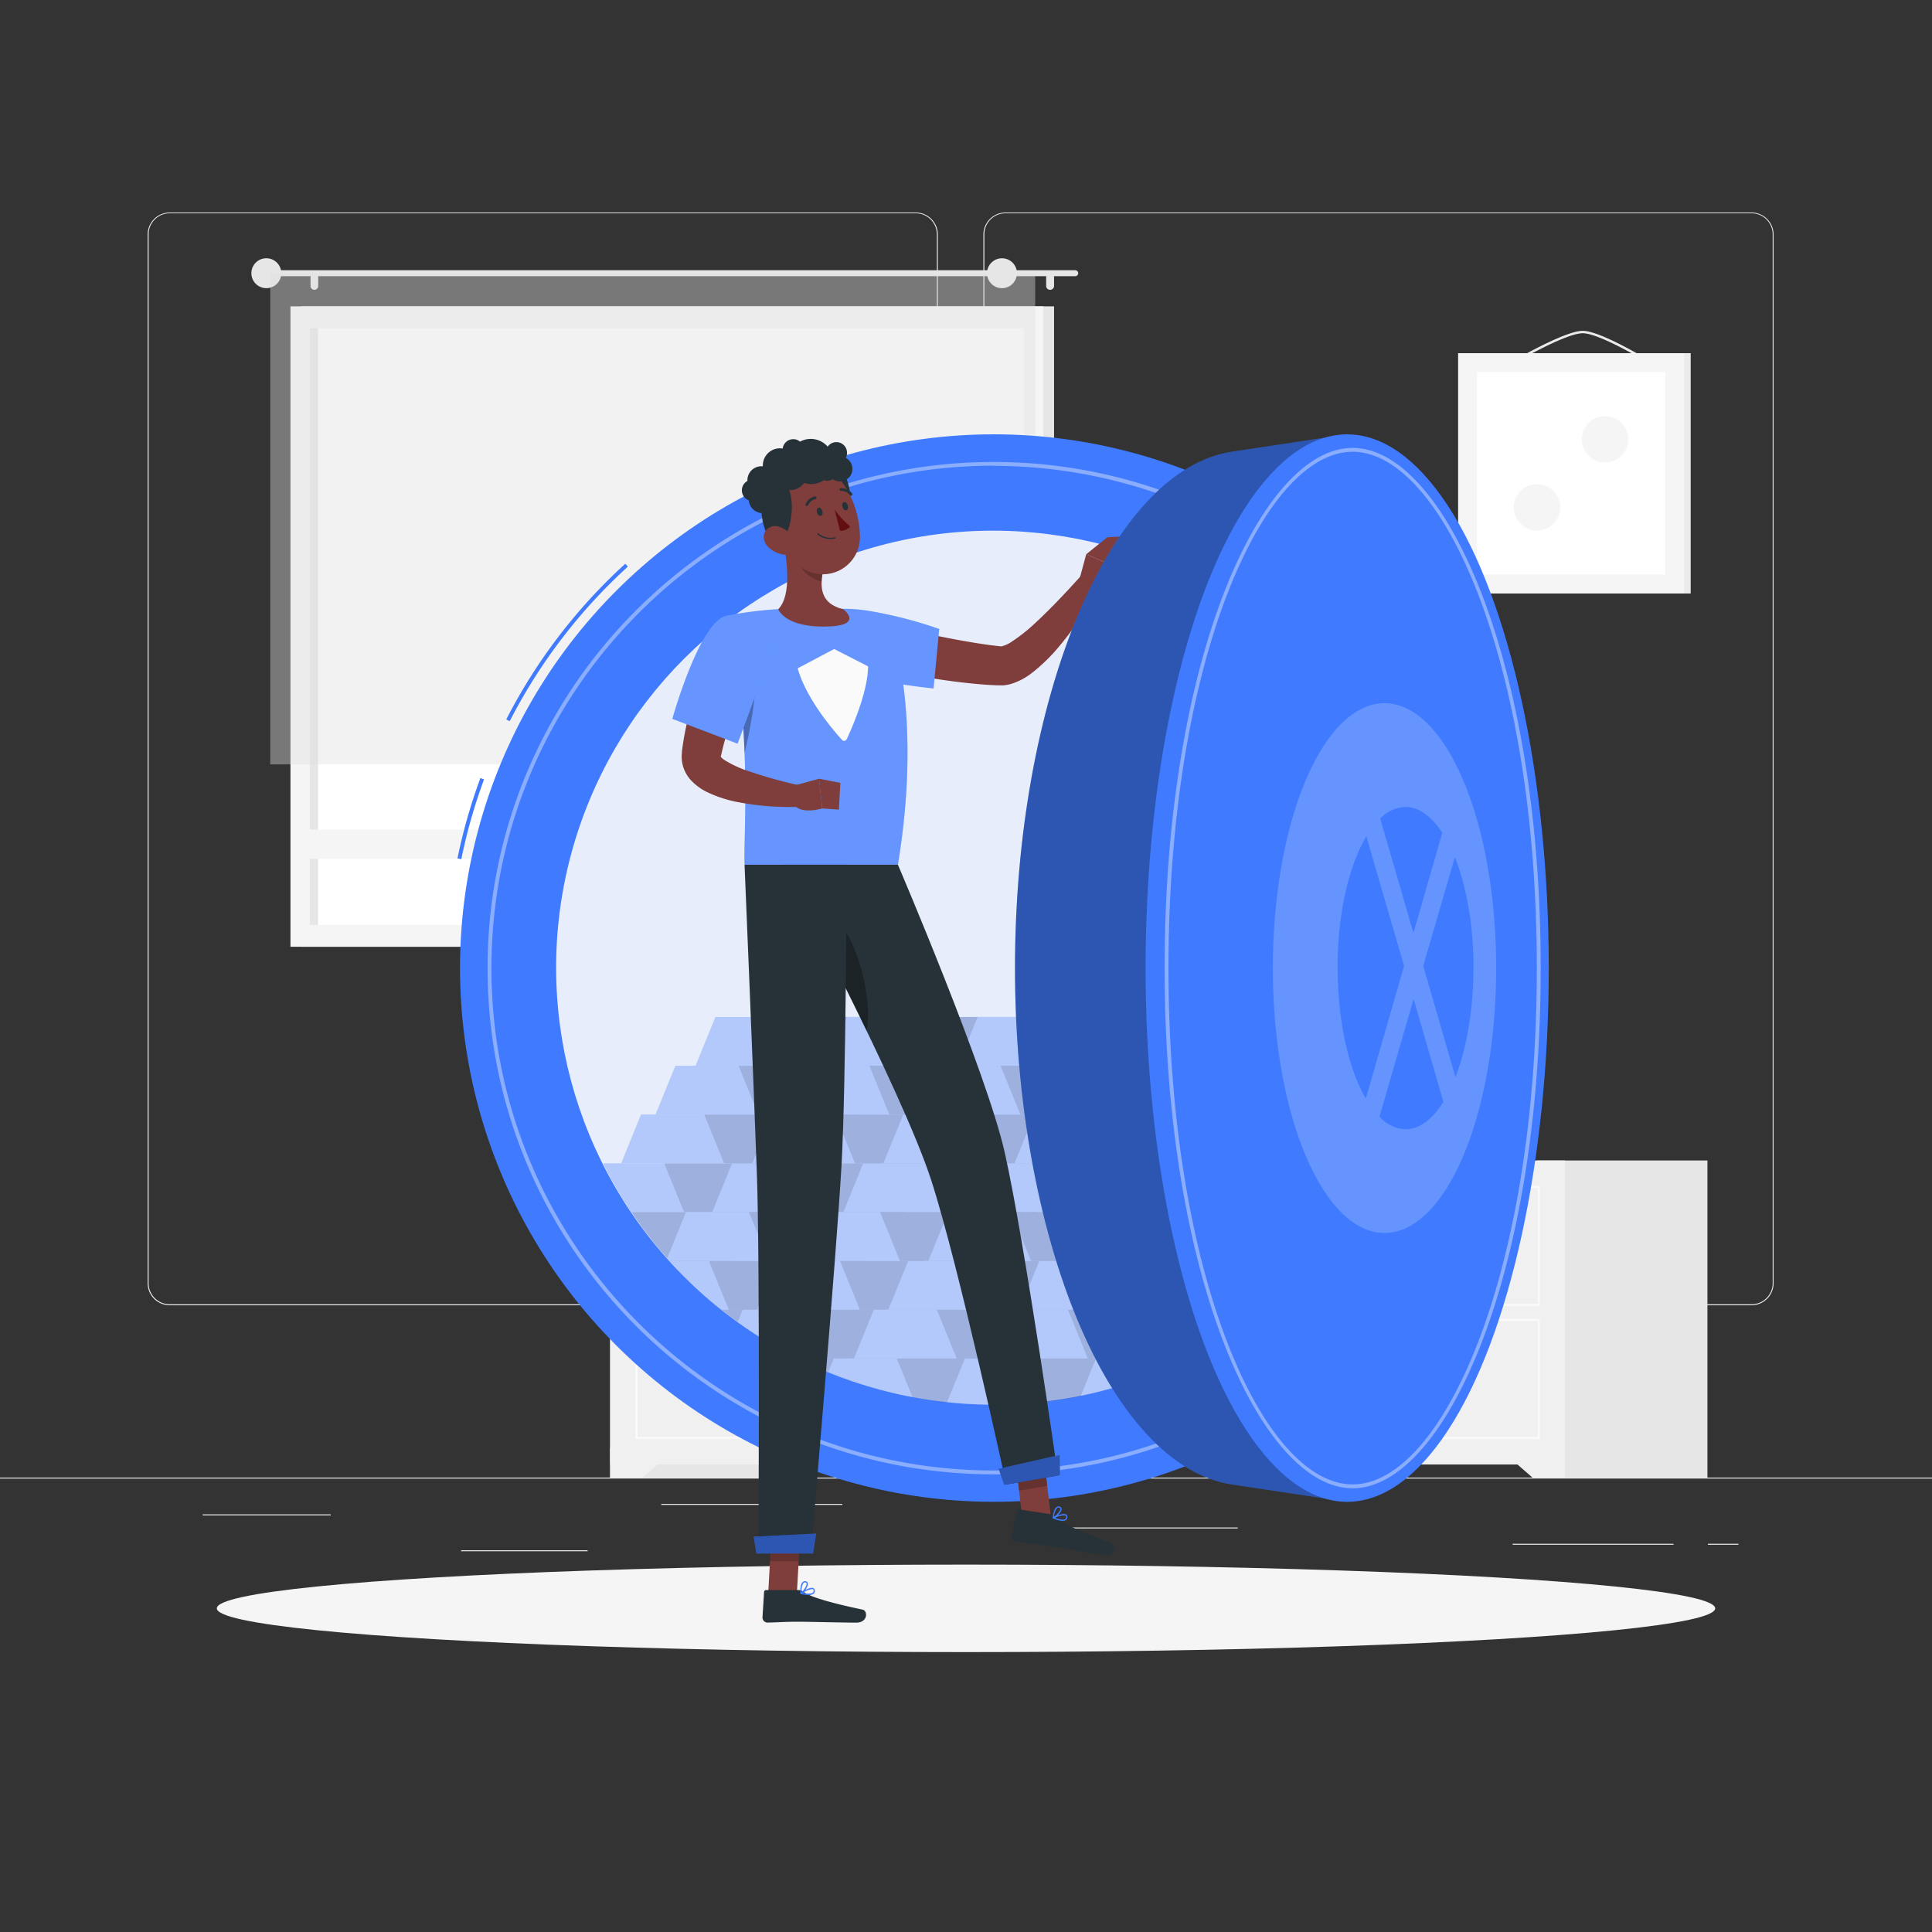 <svg xmlns="http://www.w3.org/2000/svg" xmlns:xlink="http://www.w3.org/1999/xlink" viewBox="0 0 500 500"><rect x="0" y="0" width="500" height="500" fill="#333333" stroke="none"/><defs><clipPath id="freepik--clip-path--inject-5"><circle cx="257.18" cy="250.54" r="113.09" transform="translate(-101.83 255.23) rotate(-45)" style="fill:none"></circle></clipPath></defs><g id="freepik--background-complete--inject-5"><rect y="382.4" width="500" height="0.25" style="fill:#ebebeb"></rect><rect x="52.46" y="391.92" width="33.12" height="0.25" style="fill:#ebebeb"></rect><rect x="171.14" y="389.21" width="46.86" height="0.25" style="fill:#ebebeb"></rect><rect x="119.33" y="401.21" width="32.75" height="0.25" style="fill:#ebebeb"></rect><rect x="442.01" y="399.53" width="7.89" height="0.25" style="fill:#ebebeb"></rect><rect x="391.47" y="399.53" width="41.64" height="0.25" style="fill:#ebebeb"></rect><rect x="277.21" y="395.31" width="43.12" height="0.25" style="fill:#ebebeb"></rect><path d="M237,337.8H43.91a5.71,5.71,0,0,1-5.7-5.71V60.66A5.71,5.71,0,0,1,43.91,55H237a5.71,5.71,0,0,1,5.71,5.71V332.09A5.71,5.71,0,0,1,237,337.8ZM43.91,55.2a5.46,5.46,0,0,0-5.45,5.46V332.09a5.46,5.46,0,0,0,5.45,5.46H237a5.47,5.47,0,0,0,5.46-5.46V60.66A5.47,5.47,0,0,0,237,55.2Z" style="fill:#ebebeb"></path><path d="M453.31,337.8H260.21a5.72,5.72,0,0,1-5.71-5.71V60.66A5.72,5.72,0,0,1,260.21,55h193.1A5.71,5.71,0,0,1,459,60.66V332.09A5.71,5.71,0,0,1,453.31,337.8ZM260.21,55.2a5.47,5.47,0,0,0-5.46,5.46V332.09a5.47,5.47,0,0,0,5.46,5.46h193.1a5.47,5.47,0,0,0,5.46-5.46V60.66a5.47,5.47,0,0,0-5.46-5.46Z" style="fill:#ebebeb"></path><rect x="383.5" y="91.41" width="54.06" height="62.2" transform="translate(821.05 245.01) rotate(180)" style="fill:#ebebeb"></rect><path d="M389.38,95.37a.33.33,0,0,0,.16-.05c.15-.09,15.26-9.08,20.07-9.08s19.22,9,19.37,9.08a.31.31,0,0,0,.43-.1.32.32,0,0,0-.1-.43c-.6-.38-14.72-9.17-19.7-9.17s-19.77,8.79-20.39,9.17a.31.31,0,0,0-.11.43A.33.33,0,0,0,389.38,95.37Z" style="fill:#ebebeb"></path><rect x="377.36" y="91.41" width="58.51" height="62.2" transform="translate(813.23 245.01) rotate(180)" style="fill:#f5f5f5"></rect><rect x="380.42" y="98.15" width="52.39" height="48.7" transform="translate(529.12 -284.11) rotate(90)" style="fill:#fff"></rect><path d="M403.77,131.32a6,6,0,1,0-6,6A6,6,0,0,0,403.77,131.32Z" style="fill:#f5f5f5"></path><path d="M421.39,113.69a6,6,0,1,0-6,6A6,6,0,0,0,421.39,113.69Z" style="fill:#f5f5f5"></path><rect x="306.03" y="142.4" width="54.06" height="62.2" transform="translate(666.12 346.99) rotate(180)" style="fill:#ebebeb"></rect><path d="M311.91,146.36a.32.32,0,0,0,.16,0c.15-.09,15.26-9.08,20.07-9.08s19.22,9,19.37,9.07a.31.31,0,0,0,.43-.1.32.32,0,0,0-.1-.43c-.6-.37-14.72-9.17-19.7-9.17s-19.77,8.79-20.39,9.17a.31.31,0,0,0-.11.43A.31.31,0,0,0,311.91,146.36Z" style="fill:#ebebeb"></path><rect x="299.89" y="142.4" width="58.51" height="62.2" transform="translate(658.29 346.99) rotate(180)" style="fill:#f5f5f5"></rect><rect x="302.95" y="149.15" width="52.39" height="48.7" transform="translate(502.64 -155.65) rotate(90)" style="fill:#fff"></rect><path d="M324.52,184.08a6,6,0,1,0-6,6A6,6,0,0,0,324.52,184.08Z" style="fill:#f5f5f5"></path><path d="M345.69,162.91a6,6,0,1,0-6,6A6,6,0,0,0,345.69,162.91Z" style="fill:#f5f5f5"></path><path d="M333.77,184.08a6,6,0,1,1,6,6A6,6,0,0,1,333.77,184.08Z" style="fill:#f5f5f5"></path><path d="M312.59,162.91a6,6,0,1,1,6,6A6,6,0,0,1,312.59,162.91Z" style="fill:#f5f5f5"></path><rect x="77.97" y="79.28" width="194.82" height="165.74" transform="translate(350.76 324.3) rotate(180)" style="fill:#e6e6e6"></rect><rect x="75.17" y="79.28" width="194.82" height="165.74" transform="translate(345.16 324.3) rotate(180)" style="fill:#f5f5f5"></rect><rect x="95.35" y="69.76" width="154.46" height="184.77" transform="translate(334.73 -10.43) rotate(90)" style="fill:#fff"></rect><rect x="4.03" y="161.09" width="154.46" height="2.12" transform="translate(243.4 80.89) rotate(90)" style="fill:#e6e6e6"></rect><rect x="77.25" y="214.7" width="190.66" height="7.58" transform="translate(345.16 436.98) rotate(180)" style="fill:#f5f5f5"></rect><path d="M69.7,69.94H278.26a.77.77,0,0,1,.78.77h0a.77.77,0,0,1-.78.77H69.7a.77.77,0,0,1-.78-.77h0A.77.77,0,0,1,69.7,69.94Z" style="fill:#e6e6e6"></path><path d="M65.06,70.71a3.87,3.87,0,1,0,3.86-3.87A3.86,3.86,0,0,0,65.06,70.71Z" style="fill:#e6e6e6"></path><path d="M271.74,75h0a1,1,0,0,0,1.05-1V71.75a1,1,0,0,0-1.05-1h0a1,1,0,0,0-1,1V74A1,1,0,0,0,271.74,75Z" style="fill:#e6e6e6"></path><path d="M81.36,75h0a1,1,0,0,0,1-1V71.75a1,1,0,0,0-1-1h0a1,1,0,0,0-1,1V74A1,1,0,0,0,81.36,75Z" style="fill:#e6e6e6"></path><rect x="69.94" y="70.71" width="197.97" height="127.11" transform="translate(337.85 268.53) rotate(180)" style="fill:#e0e0e0;opacity:0.4"></rect><path d="M255.44,70.71a3.87,3.87,0,1,0,3.87-3.87A3.87,3.87,0,0,0,255.44,70.71Z" style="fill:#e6e6e6"></path><path d="M374.25,272.47l-.72,0a2.9,2.9,0,0,0,.06-.41c0-3-3.67-5.45-8.21-5.46a4.75,4.75,0,0,0,.44-1.94c0-3-2.89-5.47-6.47-5.47a7.39,7.39,0,0,0-2.84.58,5.41,5.41,0,0,0,.07-.58c0-3.9-3.74-7.07-8.36-7.07-3.88,0-7.1,2.24-8.06,5.26a12.77,12.77,0,0,0-9.43-3.92,12.43,12.43,0,0,0-10.4,5.14,6.94,6.94,0,0,0-4.94-2c-3.57,0-6.46,2.44-6.46,5.46a4.56,4.56,0,0,0,.44,1.94c-4.54,0-8.22,2.45-8.22,5.47a4,4,0,0,0,.13.83l-.79,0c-6,0-10.84,2-10.84,4.57s4.85,4.56,10.84,4.56a21.88,21.88,0,0,0,6.53-.92c2.46,3.49,10.13,6,19.21,6,10.48,0,19.08-3.39,20-7.71a27,27,0,0,0,9.38,1.52,29.36,29.36,0,0,0,7.83-1h.05c.42,2.36,5.09,4.22,10.8,4.22,6,0,10.85-2.05,10.85-4.57S380.24,272.47,374.25,272.47Z" style="fill:#e6e6e6"></path><path d="M389.74,275.23a8.33,8.33,0,0,1,8.33,8.33h0c0,9.22-22.86,16.77-50.8,16.77H322.05c-27.94,0-50.8-7.55-50.8-16.77h0a8.33,8.33,0,0,1,8.33-8.33Z" style="fill:#f0f0f0"></path><rect x="157.9" y="300.33" width="44.2" height="82.07" transform="translate(360.01 682.73) rotate(180)" style="fill:#e6e6e6"></rect><polygon points="166.3 382.4 157.9 382.4 157.9 374.73 175.1 374.73 166.3 382.4" style="fill:#f0f0f0"></polygon><rect x="397.68" y="300.33" width="44.2" height="82.07" transform="translate(839.56 682.73) rotate(180)" style="fill:#e6e6e6"></rect><rect x="157.9" y="300.33" width="247.1" height="78.67" transform="translate(562.91 679.34) rotate(180)" style="fill:#f0f0f0"></rect><polygon points="396.61 382.4 405 382.4 405 374.73 387.81 374.73 396.61 382.4" style="fill:#f0f0f0"></polygon><path d="M398,307.46v30H165v-30H398m.53-.53H164.42V338H398.49V306.93Z" style="fill:#fafafa"></path><path d="M398,341.85v30H165v-30H398m.53-.53H164.42v31.09H398.49V341.32Z" style="fill:#fafafa"></path><path d="M259.9,310H303a3.1,3.1,0,0,0,3.1-3.11H256.8A3.1,3.1,0,0,0,259.9,310Z" style="fill:#fafafa"></path><path d="M259.9,344.42H303a3.1,3.1,0,0,0,3.1-3.1H256.8A3.1,3.1,0,0,0,259.9,344.42Z" style="fill:#fafafa"></path></g><g id="freepik--Shadow--inject-5"><ellipse id="freepik--path--inject-5" cx="250" cy="416.24" rx="193.89" ry="11.32" style="fill:#f5f5f5"></ellipse></g><g id="freepik--Safe--inject-5"><path d="M131.91,186.65l-.89-.46a142.15,142.15,0,0,1,30.8-40.29l.68.74A141.17,141.17,0,0,0,131.91,186.65Z" style="fill:#407BFF"></path><path d="M119.39,222.35l-1-.2a141.67,141.67,0,0,1,5.94-20.79l.94.35A139.64,139.64,0,0,0,119.39,222.35Z" style="fill:#407BFF"></path><circle cx="257.18" cy="250.54" r="138.13" transform="translate(-101.83 255.23) rotate(-45)" style="fill:#407BFF"></circle><path d="M257.18,381.56c72.24,0,131-58.78,131-131s-58.78-131-131-131-131,58.77-131,131S184.93,381.56,257.18,381.56Zm0-261a130.17,130.17,0,0,1,130,130c0,71.69-58.33,130-130,130s-130-58.33-130-130S185.48,120.52,257.18,120.52Z" style="fill:#fafafa;opacity:0.4"></path><circle cx="257.01" cy="250.43" r="113.09" transform="translate(-101.8 255.08) rotate(-45)" style="fill:#fafafa;opacity:0.9"></circle><g style="clip-path:url(#freepik--clip-path--inject-5)"><g style="opacity:0.4"><polygon points="176.99 313.68 150.4 313.68 155.54 301.06 171.85 301.06 176.99 313.68" style="fill:#407BFF"></polygon><polygon points="176.99 313.68 150.4 313.68 155.54 301.06 171.85 301.06 176.99 313.68" style="fill:#fafafa;opacity:0.2"></polygon><polygon points="217.4 313.68 176.99 313.68 171.85 301.06 212.26 301.06 217.4 313.68" style="fill:#407BFF"></polygon><polygon points="217.4 313.68 176.99 313.68 171.85 301.06 212.26 301.06 217.4 313.68" style="opacity:0.3"></polygon><polygon points="210.93 313.68 184.33 313.68 189.47 301.06 205.79 301.06 210.93 313.68" style="fill:#407BFF"></polygon><polygon points="210.93 313.68 184.33 313.68 189.47 301.06 205.79 301.06 210.93 313.68" style="fill:#fafafa;opacity:0.2"></polygon><polygon points="251.33 313.68 210.93 313.68 205.79 301.06 246.19 301.06 251.33 313.68" style="fill:#407BFF"></polygon><polygon points="251.33 313.68 210.93 313.68 205.79 301.06 246.19 301.06 251.33 313.68" style="opacity:0.3"></polygon><polygon points="244.86 313.68 218.27 313.68 223.41 301.06 239.72 301.06 244.86 313.68" style="fill:#407BFF"></polygon><polygon points="244.86 313.68 218.27 313.68 223.41 301.06 239.72 301.06 244.86 313.68" style="fill:#fafafa;opacity:0.2"></polygon><polygon points="285.26 313.68 244.86 313.68 239.72 301.06 280.13 301.06 285.26 313.68" style="fill:#407BFF"></polygon><polygon points="285.26 313.68 244.86 313.68 239.72 301.06 280.13 301.06 285.26 313.68" style="opacity:0.3"></polygon><polygon points="278.79 313.68 252.2 313.68 257.34 301.06 273.65 301.06 278.79 313.68" style="fill:#407BFF"></polygon><polygon points="278.79 313.68 252.2 313.68 257.34 301.06 273.65 301.06 278.79 313.68" style="fill:#fafafa;opacity:0.2"></polygon><polygon points="319.2 313.68 278.79 313.68 273.65 301.06 314.06 301.06 319.2 313.68" style="fill:#407BFF"></polygon><polygon points="319.2 313.68 278.79 313.68 273.65 301.06 314.06 301.06 319.2 313.68" style="opacity:0.3"></polygon><polygon points="312.73 313.68 286.13 313.68 291.27 301.06 307.59 301.06 312.73 313.68" style="fill:#407BFF"></polygon><polygon points="312.73 313.68 286.13 313.68 291.27 301.06 307.59 301.06 312.73 313.68" style="fill:#fafafa;opacity:0.2"></polygon><polygon points="353.13 313.68 312.73 313.68 307.59 301.06 347.99 301.06 353.13 313.68" style="fill:#407BFF"></polygon><polygon points="353.13 313.68 312.73 313.68 307.59 301.06 347.99 301.06 353.13 313.68" style="opacity:0.3"></polygon><polygon points="346.66 313.68 320.07 313.68 325.21 301.06 341.52 301.06 346.66 313.68" style="fill:#407BFF"></polygon><polygon points="346.66 313.68 320.07 313.68 325.21 301.06 341.52 301.06 346.66 313.68" style="fill:#fafafa;opacity:0.2"></polygon><polygon points="387.06 313.68 346.66 313.68 341.52 301.06 381.93 301.06 387.06 313.68" style="fill:#407BFF"></polygon><polygon points="387.06 313.68 346.66 313.68 341.52 301.06 381.93 301.06 387.06 313.68" style="opacity:0.3"></polygon><polygon points="380.59 313.68 354 313.68 359.14 301.06 375.45 301.06 380.59 313.68" style="fill:#407BFF"></polygon><polygon points="380.59 313.68 354 313.68 359.14 301.06 375.45 301.06 380.59 313.68" style="fill:#fafafa;opacity:0.2"></polygon><polygon points="421 313.68 380.59 313.68 375.45 301.06 415.86 301.06 421 313.68" style="fill:#407BFF"></polygon><polygon points="421 313.68 380.59 313.68 375.45 301.06 415.86 301.06 421 313.68" style="opacity:0.3"></polygon><polygon points="414.53 313.68 387.94 313.68 393.07 301.06 409.39 301.06 414.53 313.68" style="fill:#407BFF"></polygon><polygon points="414.53 313.68 387.94 313.68 393.07 301.06 409.39 301.06 414.53 313.68" style="fill:#fafafa;opacity:0.2"></polygon><polygon points="454.93 313.68 414.53 313.68 409.39 301.06 449.79 301.06 454.93 313.68" style="fill:#407BFF"></polygon><polygon points="454.93 313.68 414.53 313.68 409.39 301.06 449.79 301.06 454.93 313.68" style="opacity:0.3"></polygon><polygon points="187.36 301.06 160.76 301.06 165.9 288.43 182.22 288.43 187.36 301.06" style="fill:#407BFF"></polygon><polygon points="187.36 301.06 160.76 301.06 165.9 288.43 182.22 288.43 187.36 301.06" style="fill:#fafafa;opacity:0.2"></polygon><polygon points="227.76 301.06 187.36 301.06 182.22 288.43 222.62 288.43 227.76 301.06" style="fill:#407BFF"></polygon><polygon points="227.76 301.06 187.36 301.06 182.22 288.43 222.62 288.43 227.76 301.06" style="opacity:0.3"></polygon><polygon points="221.29 301.06 194.7 301.06 199.84 288.43 216.15 288.43 221.29 301.06" style="fill:#407BFF"></polygon><polygon points="221.29 301.06 194.7 301.06 199.84 288.43 216.15 288.43 221.29 301.06" style="fill:#fafafa;opacity:0.2"></polygon><polygon points="261.69 301.06 221.29 301.06 216.15 288.43 256.56 288.43 261.69 301.06" style="fill:#407BFF"></polygon><polygon points="261.69 301.06 221.29 301.06 216.15 288.43 256.56 288.43 261.69 301.06" style="opacity:0.3"></polygon><polygon points="255.22 301.06 228.63 301.06 233.77 288.43 250.08 288.43 255.22 301.06" style="fill:#407BFF"></polygon><polygon points="255.22 301.06 228.63 301.06 233.77 288.43 250.08 288.43 255.22 301.06" style="fill:#fafafa;opacity:0.2"></polygon><polygon points="295.63 301.06 255.22 301.06 250.08 288.43 290.49 288.43 295.63 301.06" style="fill:#407BFF"></polygon><polygon points="295.63 301.06 255.22 301.06 250.08 288.43 290.49 288.43 295.63 301.06" style="opacity:0.3"></polygon><polygon points="289.16 301.06 262.56 301.06 267.7 288.43 284.02 288.43 289.16 301.06" style="fill:#407BFF"></polygon><polygon points="289.16 301.06 262.56 301.06 267.7 288.43 284.02 288.43 289.16 301.06" style="fill:#fafafa;opacity:0.2"></polygon><polygon points="329.56 301.06 289.16 301.06 284.02 288.43 324.42 288.43 329.56 301.06" style="fill:#407BFF"></polygon><polygon points="329.56 301.06 289.16 301.06 284.02 288.43 324.42 288.43 329.56 301.06" style="opacity:0.3"></polygon><polygon points="323.09 301.06 296.5 301.06 301.64 288.43 317.95 288.43 323.09 301.06" style="fill:#407BFF"></polygon><polygon points="323.09 301.06 296.5 301.06 301.64 288.43 317.95 288.43 323.09 301.06" style="fill:#fafafa;opacity:0.2"></polygon><polygon points="363.5 301.06 323.09 301.06 317.95 288.43 358.36 288.43 363.5 301.06" style="fill:#407BFF"></polygon><polygon points="363.5 301.06 323.09 301.06 317.95 288.43 358.36 288.43 363.5 301.06" style="opacity:0.3"></polygon><polygon points="357.02 301.06 330.43 301.06 335.57 288.43 351.88 288.43 357.02 301.06" style="fill:#407BFF"></polygon><polygon points="357.02 301.06 330.43 301.06 335.57 288.43 351.88 288.43 357.02 301.06" style="fill:#fafafa;opacity:0.2"></polygon><polygon points="397.43 301.06 357.02 301.06 351.88 288.43 392.29 288.43 397.43 301.06" style="fill:#407BFF"></polygon><polygon points="397.43 301.06 357.02 301.06 351.88 288.43 392.29 288.43 397.43 301.06" style="opacity:0.3"></polygon><polygon points="390.96 301.06 364.37 301.06 369.5 288.43 385.82 288.43 390.96 301.06" style="fill:#407BFF"></polygon><polygon points="390.96 301.06 364.37 301.06 369.5 288.43 385.82 288.43 390.96 301.06" style="fill:#fafafa;opacity:0.2"></polygon><polygon points="431.36 301.06 390.96 301.06 385.82 288.43 426.22 288.43 431.36 301.06" style="fill:#407BFF"></polygon><polygon points="431.36 301.06 390.96 301.06 385.82 288.43 426.22 288.43 431.36 301.06" style="opacity:0.3"></polygon><polygon points="424.89 301.06 398.3 301.06 403.44 288.43 419.75 288.43 424.89 301.06" style="fill:#407BFF"></polygon><polygon points="424.89 301.06 398.3 301.06 403.44 288.43 419.75 288.43 424.89 301.06" style="fill:#fafafa;opacity:0.2"></polygon><polygon points="465.3 301.06 424.89 301.06 419.75 288.43 460.16 288.43 465.3 301.06" style="fill:#407BFF"></polygon><polygon points="465.3 301.06 424.89 301.06 419.75 288.43 460.16 288.43 465.3 301.06" style="opacity:0.3"></polygon><polygon points="196.24 288.43 169.65 288.43 174.79 275.81 191.1 275.81 196.24 288.43" style="fill:#407BFF"></polygon><polygon points="196.24 288.43 169.65 288.43 174.79 275.81 191.1 275.81 196.24 288.43" style="fill:#fafafa;opacity:0.2"></polygon><polygon points="236.65 288.43 196.24 288.43 191.1 275.81 231.51 275.81 236.65 288.43" style="fill:#407BFF"></polygon><polygon points="236.65 288.43 196.24 288.43 191.1 275.81 231.51 275.81 236.65 288.43" style="opacity:0.3"></polygon><polygon points="230.18 288.43 203.58 288.43 208.72 275.81 225.03 275.81 230.18 288.43" style="fill:#407BFF"></polygon><polygon points="230.18 288.43 203.58 288.43 208.72 275.81 225.03 275.81 230.18 288.43" style="fill:#fafafa;opacity:0.2"></polygon><polygon points="270.58 288.43 230.18 288.43 225.03 275.81 265.44 275.81 270.58 288.43" style="fill:#407BFF"></polygon><polygon points="270.58 288.43 230.18 288.43 225.03 275.81 265.44 275.81 270.58 288.43" style="opacity:0.3"></polygon><polygon points="264.11 288.43 237.52 288.43 242.66 275.81 258.97 275.81 264.11 288.43" style="fill:#407BFF"></polygon><polygon points="264.11 288.43 237.52 288.43 242.66 275.81 258.97 275.81 264.11 288.43" style="fill:#fafafa;opacity:0.2"></polygon><polygon points="304.51 288.43 264.11 288.43 258.97 275.81 299.37 275.81 304.51 288.43" style="fill:#407BFF"></polygon><polygon points="304.51 288.43 264.11 288.43 258.97 275.81 299.37 275.81 304.51 288.43" style="opacity:0.3"></polygon><polygon points="298.04 288.43 271.45 288.43 276.59 275.81 292.9 275.81 298.04 288.43" style="fill:#407BFF"></polygon><polygon points="298.04 288.43 271.45 288.43 276.59 275.81 292.9 275.81 298.04 288.43" style="fill:#fafafa;opacity:0.2"></polygon><polygon points="338.45 288.43 298.04 288.43 292.9 275.81 333.31 275.81 338.45 288.43" style="fill:#407BFF"></polygon><polygon points="338.45 288.43 298.04 288.43 292.9 275.81 333.31 275.81 338.45 288.43" style="opacity:0.3"></polygon><polygon points="331.98 288.43 305.38 288.43 310.52 275.81 326.84 275.81 331.98 288.43" style="fill:#407BFF"></polygon><polygon points="331.98 288.43 305.38 288.43 310.52 275.81 326.84 275.81 331.98 288.43" style="fill:#fafafa;opacity:0.2"></polygon><polygon points="372.38 288.43 331.98 288.43 326.84 275.81 367.24 275.81 372.38 288.43" style="fill:#407BFF"></polygon><polygon points="372.38 288.43 331.98 288.43 326.84 275.81 367.24 275.81 372.38 288.43" style="opacity:0.3"></polygon><polygon points="365.91 288.43 339.32 288.43 344.46 275.81 360.77 275.81 365.91 288.43" style="fill:#407BFF"></polygon><polygon points="365.91 288.43 339.32 288.43 344.46 275.81 360.77 275.81 365.91 288.43" style="fill:#fafafa;opacity:0.2"></polygon><polygon points="406.31 288.43 365.91 288.43 360.77 275.81 401.18 275.81 406.31 288.43" style="fill:#407BFF"></polygon><polygon points="406.31 288.43 365.91 288.43 360.77 275.81 401.18 275.81 406.31 288.43" style="opacity:0.3"></polygon><polygon points="399.84 288.43 373.25 288.43 378.39 275.81 394.7 275.81 399.84 288.43" style="fill:#407BFF"></polygon><polygon points="399.84 288.43 373.25 288.43 378.39 275.81 394.7 275.81 399.84 288.43" style="fill:#fafafa;opacity:0.2"></polygon><polygon points="440.25 288.43 399.84 288.43 394.7 275.81 435.11 275.81 440.25 288.43" style="fill:#407BFF"></polygon><polygon points="440.25 288.43 399.84 288.43 394.7 275.81 435.11 275.81 440.25 288.43" style="opacity:0.3"></polygon><polygon points="206.6 275.81 180.01 275.81 185.15 263.19 201.47 263.19 206.6 275.81" style="fill:#407BFF"></polygon><polygon points="206.6 275.81 180.01 275.81 185.15 263.19 201.47 263.19 206.6 275.81" style="fill:#fafafa;opacity:0.2"></polygon><polygon points="247.01 275.81 206.6 275.81 201.47 263.19 241.87 263.19 247.01 275.81" style="fill:#407BFF"></polygon><polygon points="247.01 275.81 206.6 275.81 201.47 263.19 241.87 263.19 247.01 275.81" style="opacity:0.3"></polygon><polygon points="240.54 275.81 213.95 275.81 219.09 263.19 235.4 263.19 240.54 275.81" style="fill:#407BFF"></polygon><polygon points="240.54 275.81 213.95 275.81 219.09 263.19 235.4 263.19 240.54 275.81" style="fill:#fafafa;opacity:0.2"></polygon><polygon points="280.94 275.81 240.54 275.81 235.4 263.19 275.81 263.19 280.94 275.81" style="fill:#407BFF"></polygon><polygon points="280.94 275.81 240.54 275.81 235.4 263.19 275.81 263.19 280.94 275.81" style="opacity:0.3"></polygon><polygon points="274.47 275.81 247.88 275.81 253.02 263.19 269.33 263.19 274.47 275.81" style="fill:#407BFF"></polygon><polygon points="274.47 275.81 247.88 275.81 253.02 263.19 269.33 263.19 274.47 275.81" style="fill:#fafafa;opacity:0.2"></polygon><polygon points="314.88 275.81 274.47 275.81 269.33 263.19 309.74 263.19 314.88 275.81" style="fill:#407BFF"></polygon><polygon points="314.88 275.81 274.47 275.81 269.33 263.19 309.74 263.19 314.88 275.81" style="opacity:0.3"></polygon><polygon points="308.41 275.81 281.81 275.81 286.95 263.19 303.27 263.19 308.41 275.81" style="fill:#407BFF"></polygon><polygon points="308.41 275.81 281.81 275.81 286.95 263.19 303.27 263.19 308.41 275.81" style="fill:#fafafa;opacity:0.2"></polygon><polygon points="348.81 275.81 308.41 275.81 303.27 263.19 343.67 263.19 348.81 275.81" style="fill:#407BFF"></polygon><polygon points="348.81 275.81 308.41 275.81 303.27 263.19 343.67 263.19 348.81 275.81" style="opacity:0.3"></polygon><polygon points="342.34 275.81 315.75 275.81 320.89 263.19 337.2 263.19 342.34 275.81" style="fill:#407BFF"></polygon><polygon points="342.34 275.81 315.75 275.81 320.89 263.19 337.2 263.19 342.34 275.81" style="fill:#fafafa;opacity:0.2"></polygon><polygon points="382.74 275.81 342.34 275.81 337.2 263.19 377.61 263.19 382.74 275.81" style="fill:#407BFF"></polygon><polygon points="382.74 275.81 342.34 275.81 337.2 263.19 377.61 263.19 382.74 275.81" style="opacity:0.3"></polygon><polygon points="376.27 275.81 349.68 275.81 354.82 263.19 371.13 263.19 376.27 275.81" style="fill:#407BFF"></polygon><polygon points="376.27 275.81 349.68 275.81 354.82 263.19 371.13 263.19 376.27 275.81" style="fill:#fafafa;opacity:0.2"></polygon><polygon points="416.68 275.81 376.27 275.81 371.13 263.19 411.54 263.19 416.68 275.81" style="fill:#407BFF"></polygon><polygon points="416.68 275.81 376.27 275.81 371.13 263.19 411.54 263.19 416.68 275.81" style="opacity:0.3"></polygon><polygon points="410.21 275.81 383.62 275.81 388.75 263.19 405.07 263.19 410.21 275.81" style="fill:#407BFF"></polygon><polygon points="410.21 275.81 383.62 275.81 388.75 263.19 405.07 263.19 410.21 275.81" style="fill:#fafafa;opacity:0.2"></polygon><polygon points="450.61 275.81 410.21 275.81 405.07 263.19 445.47 263.19 450.61 275.81" style="fill:#407BFF"></polygon><polygon points="450.61 275.81 410.21 275.81 405.07 263.19 445.47 263.19 450.61 275.81" style="opacity:0.3"></polygon><polygon points="135.45 364.17 108.86 364.17 114 351.55 130.31 351.55 135.45 364.17" style="fill:#407BFF"></polygon><polygon points="135.45 364.17 108.86 364.17 114 351.55 130.31 351.55 135.45 364.17" style="fill:#fafafa;opacity:0.2"></polygon><polygon points="175.85 364.17 135.45 364.17 130.31 351.55 170.72 351.55 175.85 364.17" style="fill:#407BFF"></polygon><polygon points="175.85 364.17 135.45 364.17 130.31 351.55 170.72 351.55 175.85 364.17" style="opacity:0.3"></polygon><polygon points="169.38 364.17 142.79 364.17 147.93 351.55 164.24 351.55 169.38 364.17" style="fill:#407BFF"></polygon><polygon points="169.38 364.17 142.79 364.17 147.93 351.55 164.24 351.55 169.38 364.17" style="fill:#fafafa;opacity:0.2"></polygon><polygon points="209.79 364.17 169.38 364.17 164.24 351.55 204.65 351.55 209.79 364.17" style="fill:#407BFF"></polygon><polygon points="209.79 364.17 169.38 364.17 164.24 351.55 204.65 351.55 209.79 364.17" style="opacity:0.3"></polygon><polygon points="203.32 364.17 176.72 364.17 181.86 351.55 198.18 351.55 203.32 364.17" style="fill:#407BFF"></polygon><polygon points="203.32 364.17 176.72 364.17 181.86 351.55 198.18 351.55 203.32 364.17" style="fill:#fafafa;opacity:0.2"></polygon><polygon points="243.72 364.17 203.32 364.17 198.18 351.55 238.58 351.55 243.72 364.17" style="fill:#407BFF"></polygon><polygon points="243.72 364.17 203.32 364.17 198.18 351.55 238.58 351.55 243.72 364.17" style="opacity:0.3"></polygon><polygon points="237.25 364.17 210.66 364.17 215.8 351.55 232.11 351.55 237.25 364.17" style="fill:#407BFF"></polygon><polygon points="237.25 364.17 210.66 364.17 215.8 351.55 232.11 351.55 237.25 364.17" style="fill:#fafafa;opacity:0.2"></polygon><polygon points="277.65 364.17 237.25 364.17 232.11 351.55 272.51 351.55 277.65 364.17" style="fill:#407BFF"></polygon><polygon points="277.65 364.17 237.25 364.17 232.11 351.55 272.51 351.55 277.65 364.17" style="opacity:0.3"></polygon><polygon points="271.18 364.17 244.59 364.17 249.73 351.55 266.04 351.55 271.18 364.17" style="fill:#407BFF"></polygon><polygon points="271.18 364.17 244.59 364.17 249.73 351.55 266.04 351.55 271.18 364.17" style="fill:#fafafa;opacity:0.2"></polygon><polygon points="311.59 364.17 271.18 364.17 266.04 351.55 306.45 351.55 311.59 364.17" style="fill:#407BFF"></polygon><polygon points="311.59 364.17 271.18 364.17 266.04 351.55 306.45 351.55 311.59 364.17" style="opacity:0.3"></polygon><polygon points="305.12 364.17 278.52 364.17 283.66 351.55 299.98 351.55 305.12 364.17" style="fill:#407BFF"></polygon><polygon points="305.12 364.17 278.52 364.17 283.66 351.55 299.98 351.55 305.12 364.17" style="fill:#fafafa;opacity:0.2"></polygon><polygon points="345.52 364.17 305.12 364.17 299.98 351.55 340.38 351.55 345.52 364.17" style="fill:#407BFF"></polygon><polygon points="345.52 364.17 305.12 364.17 299.98 351.55 340.38 351.55 345.52 364.17" style="opacity:0.3"></polygon><polygon points="339.05 364.17 312.46 364.17 317.6 351.55 333.91 351.55 339.05 364.17" style="fill:#407BFF"></polygon><polygon points="339.05 364.17 312.46 364.17 317.6 351.55 333.91 351.55 339.05 364.17" style="fill:#fafafa;opacity:0.2"></polygon><polygon points="379.45 364.17 339.05 364.17 333.91 351.55 374.32 351.55 379.45 364.17" style="fill:#407BFF"></polygon><polygon points="379.45 364.17 339.05 364.17 333.91 351.55 374.32 351.55 379.45 364.17" style="opacity:0.3"></polygon><polygon points="372.98 364.17 346.39 364.17 351.53 351.55 367.84 351.55 372.98 364.17" style="fill:#407BFF"></polygon><polygon points="372.98 364.17 346.39 364.17 351.53 351.55 367.84 351.55 372.98 364.17" style="fill:#fafafa;opacity:0.2"></polygon><polygon points="413.39 364.17 372.98 364.17 367.84 351.55 408.25 351.55 413.39 364.17" style="fill:#407BFF"></polygon><polygon points="413.39 364.17 372.98 364.17 367.84 351.55 408.25 351.55 413.39 364.17" style="opacity:0.3"></polygon><polygon points="145.81 351.55 119.22 351.55 124.36 338.93 140.67 338.93 145.81 351.55" style="fill:#407BFF"></polygon><polygon points="145.81 351.55 119.22 351.55 124.36 338.93 140.67 338.93 145.81 351.55" style="fill:#fafafa;opacity:0.2"></polygon><polygon points="186.22 351.55 145.81 351.55 140.67 338.93 181.08 338.93 186.22 351.55" style="fill:#407BFF"></polygon><polygon points="186.22 351.55 145.81 351.55 140.67 338.93 181.08 338.93 186.22 351.55" style="opacity:0.3"></polygon><polygon points="179.75 351.55 153.16 351.55 158.29 338.93 174.61 338.93 179.75 351.55" style="fill:#407BFF"></polygon><polygon points="179.75 351.55 153.16 351.55 158.29 338.93 174.61 338.93 179.75 351.55" style="fill:#fafafa;opacity:0.2"></polygon><polygon points="220.15 351.55 179.75 351.55 174.61 338.93 215.01 338.93 220.15 351.55" style="fill:#407BFF"></polygon><polygon points="220.15 351.55 179.75 351.55 174.61 338.93 215.01 338.93 220.15 351.55" style="opacity:0.3"></polygon><polygon points="213.68 351.55 187.09 351.55 192.23 338.93 208.54 338.93 213.68 351.55" style="fill:#407BFF"></polygon><polygon points="213.68 351.55 187.09 351.55 192.23 338.93 208.54 338.93 213.68 351.55" style="fill:#fafafa;opacity:0.2"></polygon><polygon points="254.09 351.55 213.68 351.55 208.54 338.93 248.95 338.93 254.09 351.55" style="fill:#407BFF"></polygon><polygon points="254.09 351.55 213.68 351.55 208.54 338.93 248.95 338.93 254.09 351.55" style="opacity:0.3"></polygon><polygon points="247.61 351.55 221.02 351.55 226.16 338.93 242.47 338.93 247.61 351.55" style="fill:#407BFF"></polygon><polygon points="247.61 351.55 221.02 351.55 226.16 338.93 242.47 338.93 247.61 351.55" style="fill:#fafafa;opacity:0.2"></polygon><polygon points="288.02 351.55 247.61 351.55 242.47 338.93 282.88 338.93 288.02 351.55" style="fill:#407BFF"></polygon><polygon points="288.02 351.55 247.61 351.55 242.47 338.93 282.88 338.93 288.02 351.55" style="opacity:0.3"></polygon><polygon points="281.55 351.55 254.96 351.55 260.1 338.93 276.41 338.93 281.55 351.55" style="fill:#407BFF"></polygon><polygon points="281.55 351.55 254.96 351.55 260.1 338.93 276.41 338.93 281.55 351.55" style="fill:#fafafa;opacity:0.2"></polygon><polygon points="321.95 351.55 281.55 351.55 276.41 338.93 316.81 338.93 321.95 351.55" style="fill:#407BFF"></polygon><polygon points="321.95 351.55 281.55 351.55 276.41 338.93 316.81 338.93 321.95 351.55" style="opacity:0.3"></polygon><polygon points="315.48 351.55 288.89 351.55 294.03 338.93 310.34 338.93 315.48 351.55" style="fill:#407BFF"></polygon><polygon points="315.48 351.55 288.89 351.55 294.03 338.93 310.34 338.93 315.48 351.55" style="fill:#fafafa;opacity:0.2"></polygon><polygon points="355.89 351.55 315.48 351.55 310.34 338.93 350.75 338.93 355.89 351.55" style="fill:#407BFF"></polygon><polygon points="355.89 351.55 315.48 351.55 310.34 338.93 350.75 338.93 355.89 351.55" style="opacity:0.3"></polygon><polygon points="349.41 351.55 322.82 351.55 327.96 338.93 344.27 338.93 349.41 351.55" style="fill:#407BFF"></polygon><polygon points="349.41 351.55 322.82 351.55 327.96 338.93 344.27 338.93 349.41 351.55" style="fill:#fafafa;opacity:0.2"></polygon><polygon points="389.82 351.55 349.41 351.55 344.27 338.93 384.68 338.93 389.82 351.55" style="fill:#407BFF"></polygon><polygon points="389.82 351.55 349.41 351.55 344.27 338.93 384.68 338.93 389.82 351.55" style="opacity:0.3"></polygon><polygon points="383.35 351.55 356.76 351.55 361.89 338.93 378.21 338.93 383.35 351.55" style="fill:#407BFF"></polygon><polygon points="383.35 351.55 356.76 351.55 361.89 338.93 378.21 338.93 383.35 351.55" style="fill:#fafafa;opacity:0.2"></polygon><polygon points="423.75 351.55 383.35 351.55 378.21 338.93 418.61 338.93 423.75 351.55" style="fill:#407BFF"></polygon><polygon points="423.75 351.55 383.35 351.55 378.21 338.93 418.61 338.93 423.75 351.55" style="opacity:0.3"></polygon><polygon points="154.7 338.93 128.11 338.93 133.25 326.3 149.56 326.3 154.7 338.93" style="fill:#407BFF"></polygon><polygon points="154.7 338.93 128.11 338.93 133.25 326.3 149.56 326.3 154.7 338.93" style="fill:#fafafa;opacity:0.2"></polygon><polygon points="195.1 338.93 154.7 338.93 149.56 326.3 189.96 326.3 195.1 338.93" style="fill:#407BFF"></polygon><polygon points="195.1 338.93 154.7 338.93 149.56 326.3 189.96 326.3 195.1 338.93" style="opacity:0.3"></polygon><polygon points="188.63 338.93 162.04 338.93 167.18 326.3 183.49 326.3 188.63 338.93" style="fill:#407BFF"></polygon><polygon points="188.63 338.93 162.04 338.93 167.18 326.3 183.49 326.3 188.63 338.93" style="fill:#fafafa;opacity:0.2"></polygon><polygon points="229.04 338.93 188.63 338.93 183.49 326.3 223.9 326.3 229.04 338.93" style="fill:#407BFF"></polygon><polygon points="229.04 338.93 188.63 338.93 183.49 326.3 223.9 326.3 229.04 338.93" style="opacity:0.3"></polygon><polygon points="222.56 338.93 195.97 338.93 201.11 326.3 217.43 326.3 222.56 338.93" style="fill:#407BFF"></polygon><polygon points="222.56 338.93 195.97 338.93 201.11 326.3 217.43 326.3 222.56 338.93" style="fill:#fafafa;opacity:0.2"></polygon><polygon points="262.97 338.93 222.56 338.93 217.43 326.3 257.83 326.3 262.97 338.93" style="fill:#407BFF"></polygon><polygon points="262.97 338.93 222.56 338.93 217.43 326.3 257.83 326.3 262.97 338.93" style="opacity:0.3"></polygon><polygon points="256.5 338.93 229.91 338.93 235.05 326.3 251.36 326.3 256.5 338.93" style="fill:#407BFF"></polygon><polygon points="256.5 338.93 229.91 338.93 235.05 326.3 251.36 326.3 256.5 338.93" style="fill:#fafafa;opacity:0.2"></polygon><polygon points="296.9 338.93 256.5 338.93 251.36 326.3 291.76 326.3 296.9 338.93" style="fill:#407BFF"></polygon><polygon points="296.9 338.93 256.5 338.93 251.36 326.3 291.76 326.3 296.9 338.93" style="opacity:0.3"></polygon><polygon points="290.43 338.93 263.84 338.93 268.98 326.3 285.29 326.3 290.43 338.93" style="fill:#407BFF"></polygon><polygon points="290.43 338.93 263.84 338.93 268.98 326.3 285.29 326.3 290.43 338.93" style="fill:#fafafa;opacity:0.2"></polygon><polygon points="330.84 338.93 290.43 338.93 285.29 326.3 325.7 326.3 330.84 338.93" style="fill:#407BFF"></polygon><polygon points="330.84 338.93 290.43 338.93 285.29 326.3 325.7 326.3 330.84 338.93" style="opacity:0.3"></polygon><polygon points="324.37 338.93 297.77 338.93 302.91 326.3 319.23 326.3 324.37 338.93" style="fill:#407BFF"></polygon><polygon points="324.37 338.93 297.77 338.93 302.91 326.3 319.23 326.3 324.37 338.93" style="fill:#fafafa;opacity:0.2"></polygon><polygon points="364.77 338.93 324.37 338.93 319.23 326.3 359.63 326.3 364.77 338.93" style="fill:#407BFF"></polygon><polygon points="364.77 338.93 324.37 338.93 319.23 326.3 359.63 326.3 364.77 338.93" style="opacity:0.3"></polygon><polygon points="358.3 338.93 331.71 338.93 336.85 326.3 353.16 326.3 358.3 338.93" style="fill:#407BFF"></polygon><polygon points="358.3 338.93 331.71 338.93 336.85 326.3 353.16 326.3 358.3 338.93" style="fill:#fafafa;opacity:0.2"></polygon><polygon points="398.7 338.93 358.3 338.93 353.16 326.3 393.56 326.3 398.7 338.93" style="fill:#407BFF"></polygon><polygon points="398.7 338.93 358.3 338.93 353.16 326.3 393.56 326.3 398.7 338.93" style="opacity:0.3"></polygon><polygon points="165.06 326.3 138.47 326.3 143.61 313.68 159.92 313.68 165.06 326.3" style="fill:#407BFF"></polygon><polygon points="165.06 326.3 138.47 326.3 143.61 313.68 159.92 313.68 165.06 326.3" style="fill:#fafafa;opacity:0.2"></polygon><polygon points="205.47 326.3 165.06 326.3 159.92 313.68 200.33 313.68 205.47 326.3" style="fill:#407BFF"></polygon><polygon points="205.47 326.3 165.06 326.3 159.92 313.68 200.33 313.68 205.47 326.3" style="opacity:0.3"></polygon><polygon points="199 326.3 172.4 326.3 177.54 313.68 193.86 313.68 199 326.3" style="fill:#407BFF"></polygon><polygon points="199 326.3 172.4 326.3 177.54 313.68 193.86 313.68 199 326.3" style="fill:#fafafa;opacity:0.2"></polygon><polygon points="239.4 326.3 199 326.3 193.86 313.68 234.26 313.68 239.4 326.3" style="fill:#407BFF"></polygon><polygon points="239.4 326.3 199 326.3 193.86 313.68 234.26 313.68 239.4 326.3" style="opacity:0.3"></polygon><polygon points="232.93 326.3 206.34 326.3 211.48 313.68 227.79 313.68 232.93 326.3" style="fill:#407BFF"></polygon><polygon points="232.93 326.3 206.34 326.3 211.48 313.68 227.79 313.68 232.93 326.3" style="fill:#fafafa;opacity:0.2"></polygon><polygon points="273.33 326.3 232.93 326.3 227.79 313.68 268.19 313.68 273.33 326.3" style="fill:#407BFF"></polygon><polygon points="273.33 326.3 232.93 326.3 227.79 313.68 268.19 313.68 273.33 326.3" style="opacity:0.3"></polygon><polygon points="266.86 326.3 240.27 326.3 245.41 313.68 261.72 313.68 266.86 326.3" style="fill:#407BFF"></polygon><polygon points="266.86 326.3 240.27 326.3 245.41 313.68 261.72 313.68 266.86 326.3" style="fill:#fafafa;opacity:0.2"></polygon><polygon points="307.27 326.3 266.86 326.3 261.72 313.68 302.13 313.68 307.27 326.3" style="fill:#407BFF"></polygon><polygon points="307.27 326.3 266.86 326.3 261.72 313.68 302.13 313.68 307.27 326.3" style="opacity:0.3"></polygon><polygon points="300.8 326.3 274.2 326.3 279.34 313.68 295.66 313.68 300.8 326.3" style="fill:#407BFF"></polygon><polygon points="300.8 326.3 274.2 326.3 279.34 313.68 295.66 313.68 300.8 326.3" style="fill:#fafafa;opacity:0.2"></polygon><polygon points="341.2 326.3 300.8 326.3 295.66 313.68 336.06 313.68 341.2 326.3" style="fill:#407BFF"></polygon><polygon points="341.2 326.3 300.8 326.3 295.66 313.68 336.06 313.68 341.2 326.3" style="opacity:0.3"></polygon><polygon points="334.73 326.3 308.14 326.3 313.28 313.68 329.59 313.68 334.73 326.3" style="fill:#407BFF"></polygon><polygon points="334.73 326.3 308.14 326.3 313.28 313.68 329.59 313.68 334.73 326.3" style="fill:#fafafa;opacity:0.2"></polygon><polygon points="375.13 326.3 334.73 326.3 329.59 313.68 370 313.68 375.13 326.3" style="fill:#407BFF"></polygon><polygon points="375.13 326.3 334.73 326.3 329.59 313.68 370 313.68 375.13 326.3" style="opacity:0.3"></polygon><polygon points="368.66 326.3 342.07 326.3 347.21 313.68 363.52 313.68 368.66 326.3" style="fill:#407BFF"></polygon><polygon points="368.66 326.3 342.07 326.3 347.21 313.68 363.52 313.68 368.66 326.3" style="fill:#fafafa;opacity:0.2"></polygon><polygon points="409.07 326.3 368.66 326.3 363.52 313.68 403.93 313.68 409.07 326.3" style="fill:#407BFF"></polygon><polygon points="409.07 326.3 368.66 326.3 363.52 313.68 403.93 313.68 409.07 326.3" style="opacity:0.3"></polygon></g></g></g><g id="freepik--Character--inject-5"><path d="M222.18,160c5.66,1.34,11.46,2.68,17.19,3.9s11.49,2.33,17.13,3.09l2.09.24.51.05-.08,0s.05,0,.16,0a8.16,8.16,0,0,0,2.53-1.13,45,45,0,0,0,6.3-5c4.16-3.85,8.22-8.21,12.13-12.55l4.57,3.17a98.58,98.58,0,0,1-10.45,15.33,45.52,45.52,0,0,1-7.05,6.94,16.91,16.91,0,0,1-5.43,2.92,10.49,10.49,0,0,1-2,.4,9.42,9.42,0,0,1-1.2,0l-.61,0-2.38-.12a163.18,163.18,0,0,1-18.34-2.41c-6-1.1-11.88-2.4-17.83-4Z" style="fill:#7f3e3b"></path><path d="M213.6,170.16c4,5.78,28,8,28,8l1.47-15.38A110.51,110.51,0,0,0,224.28,158C207.33,155.58,209.24,163.82,213.6,170.16Z" style="fill:#407BFF"></path><path d="M213.6,170.16c4,5.78,28,8,28,8l1.47-15.38A110.51,110.51,0,0,0,224.28,158C207.33,155.58,209.24,163.82,213.6,170.16Z" style="fill:#fff;opacity:0.2"></path><path d="M279.2,150.52l1.91-7.08,6.59,2.83s-2.78,7.63-5.29,7.25Z" style="fill:#7f3e3b"></path><polygon points="286.55 139.06 292 138.72 287.7 146.27 281.11 143.44 286.55 139.06" style="fill:#7f3e3b"></polygon><path d="M229.72,159.71s9.52,22.39,2.66,64.08H192.72c-.48-6.09,2.31-35.78-4.55-64.46a101.24,101.24,0,0,1,13.21-1.68,148.07,148.07,0,0,1,16.86,0A76.45,76.45,0,0,1,229.72,159.71Z" style="fill:#407BFF"></path><path d="M229.72,159.71s9.52,22.39,2.66,64.08H192.72c-.48-6.09,2.31-35.78-4.55-64.46a101.24,101.24,0,0,1,13.21-1.68,148.07,148.07,0,0,1,16.86,0A76.45,76.45,0,0,1,229.72,159.71Z" style="fill:#fff;opacity:0.2"></path><path d="M189.41,165.07a194.54,194.54,0,0,1,3.28,29.74A113.12,113.12,0,0,0,195.63,177C196.05,170.35,193.47,166.14,189.41,165.07Z" style="opacity:0.3"></path><path d="M217.89,191.47c-3.52-3.87-9.57-11.58-11.45-18.51h0l9.44-5,8.79,4.5c-.09,5.89-3.23,13.87-5.48,18.73C218.9,191.78,218.3,191.93,217.89,191.47Z" style="fill:#fafafa"></path><path d="M202.4,138.67c1.25,5.43,2.65,15.36-1,19,0,0,1.59,4.49,11.67,4.49,11.08,0,5.19-4.49,5.19-4.49-6.1-1.44-6.1-5.93-5.19-10.14Z" style="fill:#7f3e3b"></path><path d="M206.74,142.28l6.31,5.22a17.35,17.35,0,0,0-.42,3c-2.32-.33-5.58-2.87-5.91-5.29A7.88,7.88,0,0,1,206.74,142.28Z" style="opacity:0.2"></path><path d="M218.7,135.57c1.64-1.4,2.38-9.77-.85-13.78s-6,5.71-6,5.71S213.33,140.17,218.7,135.57Z" style="fill:#263238"></path><path d="M200,133c2.26,7,3.22,11.23,7.78,14.1a9.59,9.59,0,0,0,14.77-8.38c-.09-6.73-3.77-17.09-11.52-18.38A9.7,9.7,0,0,0,200,133Z" style="fill:#7f3e3b"></path><path d="M218.88,118.54a2.7,2.7,0,0,0,.33-1.39,2.75,2.75,0,0,0-5-1.56,5.85,5.85,0,0,0-4.57-2,5.79,5.79,0,0,0-2.59.71,2.69,2.69,0,0,0-1.85-.64,2.76,2.76,0,0,0-2.64,2.42,4.79,4.79,0,0,0-.85-.06,4.45,4.45,0,0,0-4.29,4.59s0,0,0,.06a4.21,4.21,0,0,0-.51,0,3.61,3.61,0,0,0-3.48,3.74v.06A2.74,2.74,0,0,0,192,127a2.79,2.79,0,0,0,1.79,2.5,3.58,3.58,0,0,0,3.28,3.28c.39,3.5,1.65,8.92,5.74,6.12,1.56-1.07,3-7.56,1.45-12.06.12,0,.25,0,.38,0a4.41,4.41,0,0,0,3.43-1.85,5.86,5.86,0,0,0,5.14-.73,2.87,2.87,0,0,0,1,.16,2.8,2.8,0,0,0,1.32-.4,3.3,3.3,0,0,0,1.93.57,3.24,3.24,0,0,0,1.42-6.1Z" style="fill:#263238"></path><path d="M198.79,141.54a7.32,7.32,0,0,0,5,2.07c2.47,0,3-2.34,1.67-4.3-1.18-1.75-3.88-3.87-6.06-2.93S197.15,139.93,198.79,141.54Z" style="fill:#7f3e3b"></path><path d="M211.42,132.6c.14.58.57,1,1,.9s.57-.63.42-1.21-.58-1-1-.89S211.27,132,211.42,132.6Z" style="fill:#263238"></path><path d="M218,131.15c.15.58.58,1,1,.9s.57-.62.42-1.2-.58-1-1-.9S217.87,130.57,218,131.15Z" style="fill:#263238"></path><path d="M216,131.9a22.75,22.75,0,0,0,4.06,4.35,3.42,3.42,0,0,1-2.66,1.13Z" style="fill:#630f0f"></path><path d="M214.87,139.49a5.08,5.08,0,0,1-3.33-1.2.17.17,0,0,1,0-.24.17.17,0,0,1,.25,0,5,5,0,0,0,4.24,1,.18.18,0,0,1,.21.13.17.17,0,0,1-.14.21A5.38,5.38,0,0,1,214.87,139.49Z" style="fill:#263238"></path><path d="M208.8,130.93a.35.35,0,0,1-.14,0,.34.34,0,0,1-.18-.46,3.38,3.38,0,0,1,2.44-2,.37.37,0,0,1,.4.3.36.36,0,0,1-.3.4,2.69,2.69,0,0,0-1.9,1.61A.35.35,0,0,1,208.8,130.93Z" style="fill:#263238"></path><path d="M220.25,128.28a.34.34,0,0,1-.27-.13,3,3,0,0,0-2.34-1.12.35.35,0,0,1-.06-.7,3.68,3.68,0,0,1,2.94,1.37.36.36,0,0,1-.05.5A.35.35,0,0,1,220.25,128.28Z" style="fill:#263238"></path><path d="M196,170l-1.44,3.11c-.48,1.07-.95,2.15-1.41,3.23-.92,2.16-1.79,4.35-2.63,6.53s-1.58,4.38-2.29,6.58-1.26,4.39-1.72,6.57l0,.19v-.06a1,1,0,0,0,0-.16,1.08,1.08,0,0,0-.09-.32c-.08-.19-.17-.23-.13-.12a4.34,4.34,0,0,0,1.38,1.25,28,28,0,0,0,5.7,2.65,123.23,123.23,0,0,0,13.62,3.82l-.46,5.55a70.34,70.34,0,0,1-15.39-1.2,32.33,32.33,0,0,1-8.05-2.58,14.34,14.34,0,0,1-4.4-3.25,9.34,9.34,0,0,1-1.88-3.33,9.06,9.06,0,0,1-.38-2.14,9.71,9.71,0,0,1,0-1.08l.05-.52,0-.27a78,78,0,0,1,3.55-15.3q1.22-3.66,2.69-7.21c.5-1.18,1-2.35,1.55-3.52s1.08-2.29,1.73-3.54Z" style="fill:#7f3e3b"></path><path d="M188.17,159.33c-7,1-14.17,26.71-14.17,26.71l16.87,6.42s4.24-11.05,7.14-19.63C201.05,163.84,195.65,158.23,188.17,159.33Z" style="fill:#407BFF"></path><path d="M188.17,159.33c-7,1-14.17,26.71-14.17,26.71l16.87,6.42s4.24-11.05,7.14-19.63C201.05,163.84,195.65,158.23,188.17,159.33Z" style="fill:#fff;opacity:0.2"></path><polygon points="198.81 412.37 206.23 412.37 207.19 395.2 199.78 395.2 198.81 412.37" style="fill:#7f3e3b"></polygon><polygon points="199.77 395.2 207.19 395.2 206.69 404.05 199.27 404.05 199.77 395.2" style="opacity:0.2"></polygon><path d="M206.62,411.51h-8.33a.52.52,0,0,0-.55.5l-.41,6.59a1.31,1.31,0,0,0,1.3,1.32c2.9-.05,4.29-.22,8-.22,2.25,0,11.83.24,14.94.24s3-3.08,1.71-3.36c-5.92-1.25-13.24-3-15.34-4.62A2.12,2.12,0,0,0,206.62,411.51Z" style="fill:#263238"></path><path d="M209.24,412.79a2,2,0,0,0,1.39-.39.93.93,0,0,0,.21-.93.63.63,0,0,0-.39-.48c-.91-.36-3,1.07-3.24,1.24a.18.18,0,0,0-.07.17.19.19,0,0,0,.13.13A9.5,9.5,0,0,0,209.24,412.79Zm.86-1.53a.59.59,0,0,1,.23,0,.32.32,0,0,1,.19.24.66.66,0,0,1-.12.63c-.35.34-1.34.38-2.67.12A6,6,0,0,1,210.1,411.26Z" style="fill:#407BFF"></path><path d="M207.31,412.53l.08,0c.74-.44,1.84-2,1.67-2.79a.66.66,0,0,0-.62-.52.89.89,0,0,0-.73.24c-.74.72-.58,2.85-.57,2.94a.16.16,0,0,0,.09.13A.11.11,0,0,0,207.31,412.53Zm1-3h.08c.26,0,.31.16.34.26.12.56-.67,1.74-1.28,2.26a3.81,3.81,0,0,1,.48-2.37A.54.54,0,0,1,208.32,409.53Z" style="fill:#407BFF"></path><polygon points="264.69 394.05 271.99 392.78 270 375.7 262.7 376.97 264.69 394.05" style="fill:#7f3e3b"></polygon><polygon points="262.7 376.98 270.01 375.71 271.03 384.51 263.72 385.78 262.7 376.98" style="opacity:0.2"></polygon><path d="M272,391.89l-8.23-1.26a.53.53,0,0,0-.62.42l-1.4,6.45a1.32,1.32,0,0,0,1.09,1.5c2.87.39,4.27.43,7.89,1,2.23.34,11.66,2,14.74,2.48s3.45-2.58,2.19-3.06c-5.66-2.12-12.64-4.93-14.47-6.87A2,2,0,0,0,272,391.89Z" style="fill:#263238"></path><path d="M232.38,223.79s23,53.77,27.65,74.51c5.11,22.71,13.77,83.56,13.77,83.56l-13.38,2.33S248.1,327.35,241,305.44c-7.71-23.77-38.5-81.65-38.5-81.65Z" style="fill:#263238"></path><path d="M213.42,235.67l-.54,8.13c3.47,6.84,7.47,14.82,11.38,22.92C226,258.7,221.56,239.43,213.42,235.67Z" style="opacity:0.3"></path><path d="M219.11,223.79s-.13,56.65-1.33,77.88c-1.32,23.24-7.91,100.25-7.91,100.25H196.29s.41-75.13-.41-98.14c-.89-25-3.19-80-3.19-80Z" style="fill:#263238"></path><polygon points="195.75 402.04 210.42 402.04 211.23 396.89 195.04 397.69 195.75 402.04" style="fill:#407BFF"></polygon><polygon points="195.75 402.04 210.42 402.04 211.23 396.89 195.04 397.69 195.75 402.04" style="opacity:0.3"></polygon><polygon points="259.88 384.28 274.33 381.77 274.25 376.55 258.44 380.12 259.88 384.28" style="fill:#407BFF"></polygon><polygon points="259.88 384.28 274.33 381.77 274.25 376.55 258.44 380.12 259.88 384.28" style="opacity:0.3"></polygon><path d="M274.44,393.55a2,2,0,0,0,1.43-.17,1,1,0,0,0,.36-.89.66.66,0,0,0-.32-.54c-.84-.49-3.13.61-3.39.74a.16.16,0,0,0-.09.15.15.15,0,0,0,.1.15A8.78,8.78,0,0,0,274.44,393.55Zm1.08-1.38a.48.48,0,0,1,.22.07.27.27,0,0,1,.15.27.64.64,0,0,1-.21.6c-.4.29-1.38.18-2.66-.29A6,6,0,0,1,275.52,392.17Z" style="fill:#407BFF"></path><path d="M272.57,393a.14.14,0,0,0,.09,0c.79-.32,2.12-1.68,2.07-2.5a.66.66,0,0,0-.54-.61.87.87,0,0,0-.75.13c-.85.6-1,2.73-1,2.82a.14.14,0,0,0,.07.14A.09.09,0,0,0,272.57,393Zm1.45-2.82.08,0c.25.07.29.2.3.31,0,.57-.92,1.61-1.61,2a3.83,3.83,0,0,1,.84-2.27A.51.51,0,0,1,274,390.18Z" style="fill:#407BFF"></path><path d="M205.88,203.21l6.08-1.67.84,7.69s-6,1.8-7.49-1.35Z" style="fill:#7f3e3b"></path><polygon points="217.48 202.6 217.11 209.53 212.8 209.23 211.96 201.54 217.48 202.6" style="fill:#7f3e3b"></polygon></g><g id="freepik--safe-door--inject-5"><path d="M318.88,384.19c-31.94-4.81-56.2-64.51-56.2-133.65s24.26-128.84,56.2-133.65l29.77-4.48V388.67Z" style="fill:#407BFF"></path><path d="M318.88,384.19c-31.94-4.81-56.2-64.51-56.2-133.65s24.26-128.84,56.2-133.65l29.77-4.48V388.67Z" style="opacity:0.3"></path><ellipse cx="348.65" cy="250.54" rx="52.17" ry="138.13" style="fill:#407BFF"></ellipse><path d="M358.31,182c-16,0-28.89,30.69-28.89,68.55s12.93,68.54,28.89,68.54,28.89-30.68,28.89-68.54S374.27,182,358.31,182Zm23,68.55c0,10.89-1.76,20.79-4.64,28.22L368.33,250l8.18-28.17C379.51,229.3,381.35,239.4,381.35,250.54Zm-17.59-41.71c3.53,0,6.8,2.46,9.55,6.69l-7.47,25.91-8.62-29.6A9.53,9.53,0,0,1,363.76,208.83Zm-17.57,41.71c0-14.1,2.95-26.55,7.46-34.1L363.37,250l-9.9,34.32C349.06,276.76,346.19,264.45,346.19,250.54Zm17.57,41.71A9.66,9.66,0,0,1,357,289l8.84-30.47,7.71,26.64C370.75,289.66,367.39,292.25,363.76,292.25Z" style="fill:#fafafa;opacity:0.2"></path><path d="M350.06,385.17c-23.5,0-48.66-54.1-48.66-134.63s25.16-134.63,48.66-134.63,48.67,54.1,48.67,134.63S373.57,385.17,350.06,385.17Zm0-268.26c-23,0-47.66,53.69-47.66,133.63S327,384.17,350.06,384.17s47.67-53.7,47.67-133.63S373.08,116.91,350.06,116.91Z" style="fill:#fafafa;opacity:0.4"></path></g></svg>